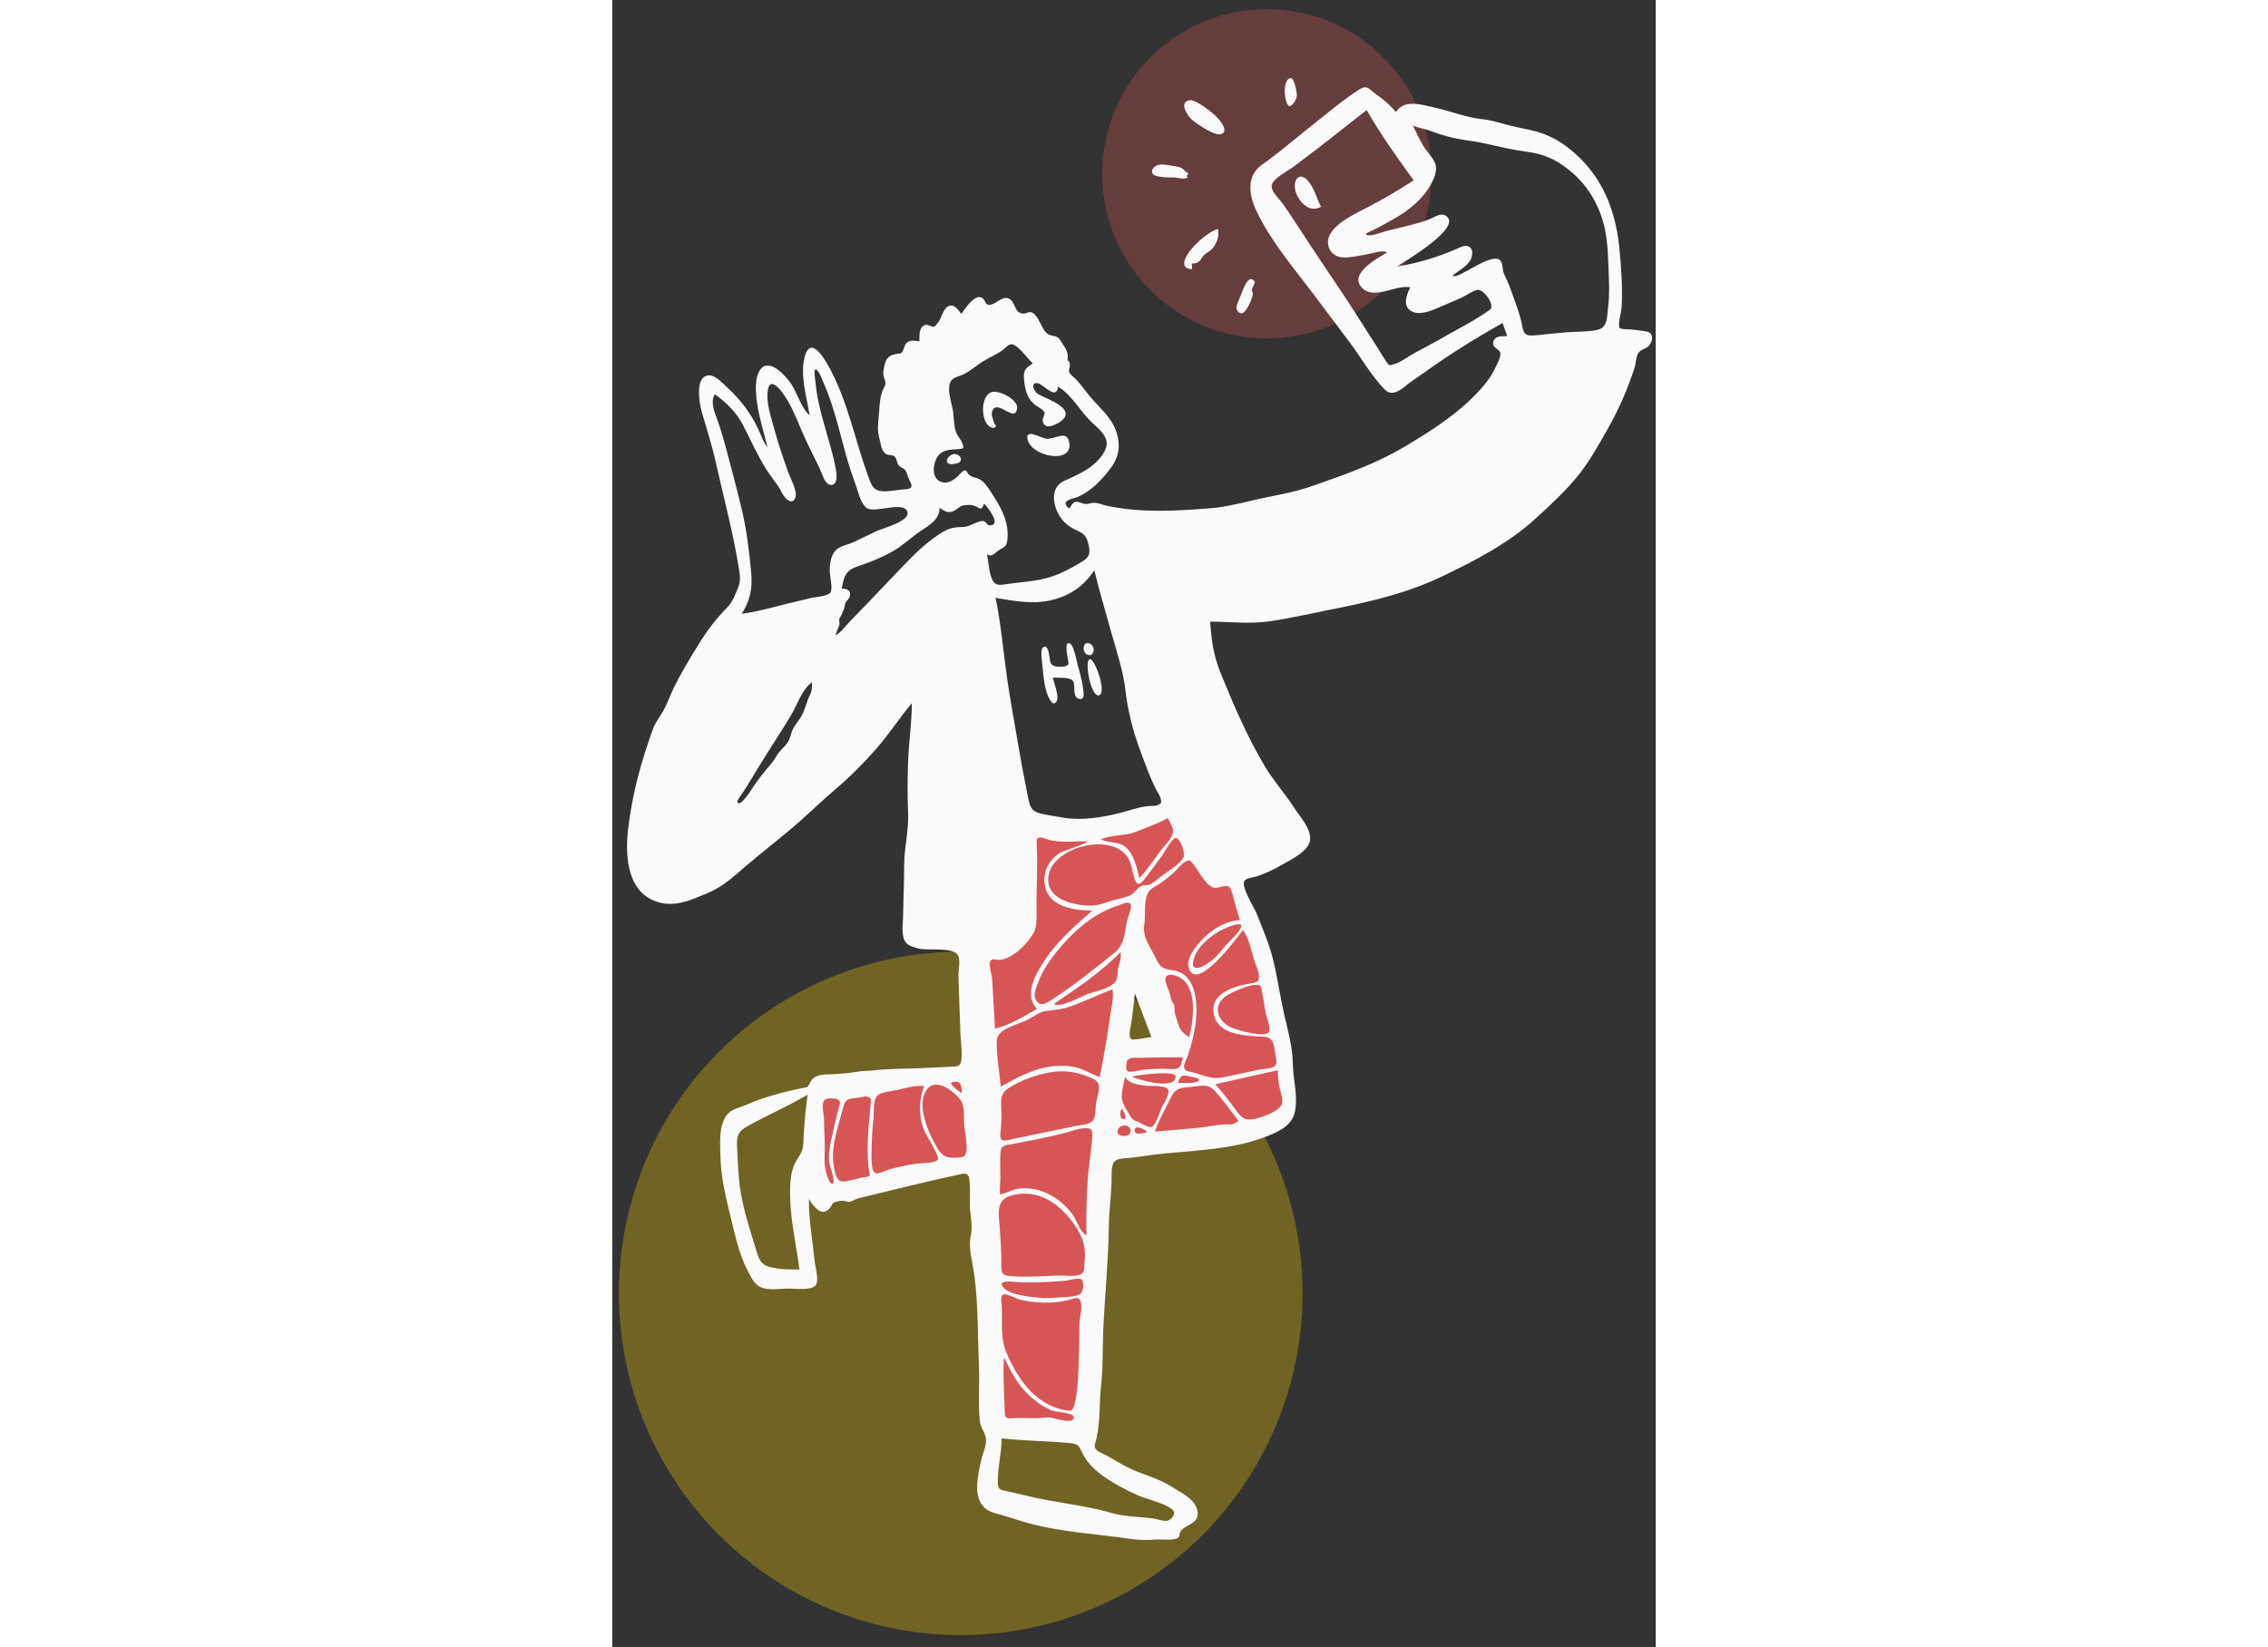 <?xml version="1.0" encoding="utf-8"?>
<svg viewBox="1464.403 141.313 1343.052 2120.436" xmlns="http://www.w3.org/2000/svg" overflow="visible" width="3338.737px" height="2425.205px">
  <rect x="1464.403" y="141.313" width="1343.052" height="2120.436" fill="#333333" stroke="none"/>
  <g id="Master/Compositions/Solo" stroke="none" stroke-width="1" fill="none" fill-rule="evenodd">
    <ellipse style="fill: rgba(255, 215, 0, 0.3);" cx="1912.94" cy="1806.5" rx="440" ry="440"/>
    <ellipse style="fill: rgba(216, 85, 85, 0.3);" cx="2306.95" cy="365.035" rx="212" ry="212"/>
    <g transform="translate(818, 190) scale(2.589 2.589)" id="Master/Doodles/Selfie">
      <g id="Master/Doodles/Selfie" stroke="none" stroke-width="1" fill="none" fill-rule="evenodd">
        <path d="M530.199,382.002 L530.353,382.02 C532.588,382.453 536.292,388.846 537.809,390.663 C542.7,396.524 547.591,402.384 552.482,408.244 C554.439,410.59 557.262,413.053 558.656,415.767 C559.729,417.855 560.097,420.735 560.737,422.973 C568.691,450.776 576.469,478.758 582.262,507.103 C583.509,513.204 584.692,519.347 585.386,525.54 C585.727,528.601 586.626,533.099 585.293,536.058 C583.79,539.392 578.954,540.778 575.812,541.811 C569.7,543.823 563.3,545.021 556.968,546.096 C541.711,548.686 526.263,550.19 510.844,551.406 C506.133,551.778 501.284,551.772 496.603,552.405 C494.368,552.707 495.038,552.107 494.333,553.608 C493.352,555.697 494.003,560.054 493.886,562.331 C493.612,567.686 493.338,573.04 493.064,578.396 L493.064,578.396 L490.82,622.215 C490.061,637.024 489.303,651.833 488.544,666.642 C488.257,672.253 487.97,677.864 487.683,683.476 C487.529,686.475 487.986,690.347 487.182,693.251 C486.574,695.447 487.574,694.8 484.881,694.93 C478.645,695.231 472.184,694.476 465.946,694.253 C458.872,694 451.796,693.747 444.72,693.494 C442.699,693.421 440.441,693.995 439.627,692.546 C438.635,690.782 439.39,685.931 439.32,683.961 C439.124,678.472 438.928,672.981 438.731,667.492 C438.192,652.422 437.653,637.352 437.114,622.283 C436.379,601.731 435.643,581.178 434.908,560.624 C427.04,562.208 419.172,563.792 411.303,565.375 C399.677,567.715 388.05,570.055 376.423,572.393 C371.091,573.467 364.758,575.916 359.252,575.126 C353.783,574.341 351.522,572.005 351.215,566.814 C350.885,561.249 351.014,555.64 351.088,550.07 C351.211,540.96 351.473,531.851 351.817,522.746 C367.351,521.347 382.886,519.947 398.42,518.548 C406.692,517.802 414.965,517.058 423.235,516.312 C425.112,516.144 429.74,516.506 430.578,515.091 C431.881,512.891 430.431,505.658 430.392,503.17 L430.392,503.17 L430.021,479.648 L430.021,479.648 L428.663,393.102 C432.383,393.224 436.102,393.335 439.821,393.439 C456.002,393.896 472.263,394.558 488.449,394.06 C496.566,393.811 504.257,391.621 511.92,389.037 C515.994,387.664 520.027,386.168 524.029,384.595 C525.288,384.1 528.994,381.758 530.353,382.02 Z M508.414,462.536 L500.148,502.967 L528.435,501.093 L508.414,462.536 Z" id="Accent" style="fill: rgb(216, 85, 85);"/>
        <path d="M620.672,25.933 C625.072,23.055 625.729,25.447 629.215,27.937 L629.411,28.076 C633.232,30.726 636.279,33.393 639.308,36.946 C643.156,30.244 652.703,33.397 658.639,34.727 C666.37,36.458 673.634,39.399 681.502,40.39 L682.531,40.508 C686.676,40.934 690.4,42.165 694.39,43.241 C699.336,44.572 704.422,45.305 709.358,46.678 C717.829,49.035 724.803,53.919 731.006,60.075 C743.468,72.443 748.87,88.354 750.45,105.53 C751.324,115.017 752.029,124.835 751.422,134.358 C751.323,135.942 749.382,143.322 750.503,144.298 C751.445,145.118 755.365,144.908 756.624,145.059 C759.035,145.347 761.447,145.621 763.837,146.059 C768.343,146.887 766.614,152.358 764.019,153.993 C762.173,155.155 760.406,155.213 759.434,157.419 C758.573,159.373 758.57,162.007 757.897,164.076 C754.552,174.365 750.321,184.251 745.006,193.657 L742.697,197.751 C738.649,204.913 734.497,212.019 729.254,218.396 C723.179,225.786 716.001,232.372 708.966,238.834 C695.359,251.332 678.683,259.949 662.249,267.822 C645.462,275.865 628.09,280.072 610.032,283.69 L607.565,284.18 C597.162,286.23 586.653,288.717 576.158,290.195 C566.515,291.552 556.637,290.358 546.932,290.335 C547.482,299.214 548.574,307.046 551.916,315.365 L553.201,318.548 C559.242,333.413 565.857,348.408 574.036,362.179 C578.117,369.05 583.444,374.998 587.852,381.643 L588.667,382.897 C591.493,387.34 597.051,393.057 596.619,398.714 C596.179,404.436 586.941,408.744 582.255,411.432 L581.787,411.704 C578.41,413.699 574.743,415.292 571.081,416.692 C569.383,417.343 565.196,417.703 564.034,419.125 C561.91,421.722 568.61,432.124 569.99,435.417 L570.054,435.573 C573.065,443.231 576.249,450.375 578.213,458.441 C580.353,467.231 581.6,476.207 583.58,485.031 L583.983,486.788 C585.689,494.115 587.716,501.495 587.955,509.035 L587.975,509.941 C588.072,517.864 590.996,527.388 588.756,535.138 C586.842,541.761 579.268,544.73 573.436,546.884 L573.125,546.999 C558.89,552.246 542.137,553.227 527.083,554.559 C520.756,555.119 514.666,555.933 508.267,556.862 C505.893,557.206 500.803,556.96 499.265,558.921 C497.513,561.157 497.987,565.946 497.902,568.585 C497.653,576.364 496.599,583.945 496.516,591.673 C496.428,600.007 495.896,608.466 495.37,616.791 C494.797,625.805 494.052,634.809 493.721,643.836 C493.418,652.086 493.636,660.344 492.85,668.557 L492.69,670.097 C491.716,678.803 492.353,687.613 490.469,696.229 C490.013,698.314 488.934,700.397 490.036,701.856 C491.116,703.286 494.257,704.314 495.806,705.222 C499.379,707.317 502.956,709.409 506.665,711.255 C513.386,714.601 521.036,716.184 527.369,720.283 L527.818,720.568 C532.862,723.724 541.565,727.638 540.636,734.836 C540.256,737.772 537.721,738.667 535.451,740.056 L534.732,740.508 C533.591,741.231 532.737,741.83 532.017,743.076 C531.437,744.078 532.015,745.104 530.875,745.924 C528.747,747.456 522.443,746.614 519.883,746.791 C515.731,747.079 511.904,747.136 507.778,746.529 C490.929,744.049 473.163,743.169 456.723,738.669 C452.224,737.438 447.809,735.923 443.331,734.623 L442.612,734.42 C439.165,733.466 436.112,732.865 433.747,729.86 C429.066,723.914 431.625,714.133 433.082,707.299 C433.807,703.894 436.19,699.42 435.316,695.905 C434.555,692.845 432.677,690.986 432.359,687.621 C431.516,678.713 432.358,669.569 431.966,660.613 C431.213,643.417 431.81,625.067 428.47,608.148 L428.261,607.064 C427.554,603.317 427.154,600.008 427.812,596.183 L427.914,595.633 C428.652,591.877 428.244,588.238 427.72,584.504 C427.158,580.498 427.671,576.413 427.473,572.357 L427.378,570.873 C427.173,567.21 427.525,564.13 423.225,565.037 C406.058,568.657 389.064,573.036 371.97,577.099 C370.591,577.426 369.239,578.503 368.036,578.761 C366.678,579.052 366.13,578.457 364.652,578.358 C363.565,578.284 361.46,578.545 360.462,578.97 C358.657,579.738 359.054,580.354 358.037,581.68 C353.908,587.068 349.781,580.998 347.402,577.482 C347.378,587.403 349.098,597.348 350.162,607.21 L350.303,608.554 C350.6,611.494 352.725,618.175 350.613,620.544 C348.481,622.936 340.963,622.031 337.902,621.985 L337.701,621.983 C333.354,621.976 327.228,623.15 323.245,621.213 C320.16,619.712 318.529,616.038 317.019,613.158 C312.57,604.678 310.692,595.231 308.433,585.986 L307.686,582.948 C305.707,574.853 303.955,566.835 303.55,558.478 L303.348,553.423 C303.154,548.068 303.162,541.994 305.42,537.512 C307.009,534.355 309.367,533.063 312.583,532.013 C316.253,530.815 319.642,529.106 323.295,527.833 C330.163,525.44 336.845,523.788 343.828,522.342 L345.141,522.073 C347.052,521.686 346.404,522.139 347.568,520.418 C348.19,519.5 348.386,518.516 349.263,517.691 C351.791,515.312 355.927,515.546 359.144,515.387 L360.963,515.294 C364.26,515.117 367.374,514.884 370.704,514.251 C373.841,513.654 377.091,513.81 380.065,513.444 C387.146,512.572 394.855,512.72 402.242,512.396 C406.019,512.231 409.795,512.065 413.57,511.874 L417.783,511.654 C420.864,511.524 422.804,511.801 423.222,508.353 C423.735,504.143 422.908,499.405 422.751,495.152 L422.496,487.912 L422.496,487.912 L421.927,471.323 C421.875,469.765 421.825,468.206 421.778,466.648 C421.694,463.811 422.776,459.137 421.702,456.57 C419.735,451.865 406.485,454.066 402.082,452.923 L401.294,452.717 C398.643,452.012 395.795,451.076 394.829,448.581 C393.461,445.048 394.098,440.962 394.224,437.266 L394.236,436.825 C394.422,428.334 394.759,419.883 394.779,411.383 C394.797,402.669 397.104,394.356 396.752,385.624 C396.399,376.886 396.407,368.153 396.771,359.41 C397.169,349.876 398.586,340.415 398.609,330.867 C392.442,338.242 387.267,346.299 380.897,353.572 C374.476,360.903 367.758,367.608 360.332,373.922 C352.814,380.312 345.833,387.324 338.274,393.646 C330.719,399.965 322.957,405.995 315.481,412.421 L312.612,414.893 C307.691,419.114 302.941,422.942 296.755,425.453 L292.655,427.144 C286.874,429.506 281.008,431.561 274.613,430.322 C257.397,426.985 255.861,408.018 257.51,393.759 C259.518,376.391 263.904,360.276 269.828,343.874 C271.067,340.441 273.164,337.991 274.908,334.891 C276.84,331.455 278.215,327.593 279.896,324.022 C283.551,316.259 288.161,308.863 292.639,301.551 C296.82,294.724 301.464,288.674 307.057,283.008 C309.528,280.506 310.917,276.614 312.256,273.36 C313.462,270.431 313.243,267.896 312.794,265.055 L312.416,262.757 C309.628,245.428 305.045,228.711 301.261,211.599 C299.454,203.424 296.978,195.607 294.629,187.62 L294.128,185.906 C292.925,181.764 290.441,167.275 298.339,167.881 C301.321,168.11 305.059,172.237 307.251,174.301 L307.44,174.478 C310.268,177.086 312.875,179.93 315.208,182.989 C317.877,186.49 320.219,190.27 322.096,194.254 C323.593,197.431 324.657,200.876 326.814,203.698 C325.1,196.336 322.702,189.103 321.661,181.597 L321.538,180.686 C320.909,175.839 320.328,168.195 323.68,164.469 C328.211,159.434 335.94,168.221 338.408,171.799 C341.75,176.642 343.378,183.787 347.779,187.753 C346.376,178.559 342.718,167.286 345.506,158.049 C348.813,147.097 356.636,162.128 358.542,165.807 C367.015,182.166 370.592,200.757 376.889,218.026 L377.355,219.287 C378.663,222.784 379.684,225.08 383.793,225.459 C387.057,225.761 390.539,224.858 393.842,224.63 L395.017,224.567 C400.062,224.246 398.476,222.339 396.793,218.526 C396.205,217.196 396.144,215.868 395.113,214.779 C394.164,213.778 392.799,213.659 391.952,212.424 C390.823,210.774 391.339,209.054 389.642,207.925 C388.754,207.333 386.98,207.66 385.936,207.063 C383.385,205.605 383.249,202.126 382.533,199.466 L382.461,199.212 C381.246,195.035 381.919,191.131 382.26,186.883 L382.3,186.372 C382.605,182.204 382.719,178.031 384.628,174.244 L384.862,173.78 C385.648,172.207 385.673,171.961 385.194,170.314 L384.792,168.954 C384.426,167.701 384.257,166.865 384.545,165.234 L384.765,164.011 C385.282,161.25 386.03,158.651 389.019,157.68 C392.837,156.44 393.422,158.008 394.556,154.616 L394.701,154.165 C395.963,150.1 398.594,150.381 402.366,150.932 L402.355,149.087 C402.363,146.555 402.637,143.678 405.18,142.807 C406.765,142.265 408.398,144.044 409.624,143.634 C410.505,143.338 410.428,142.877 411.03,142.259 L411.182,142.113 C413.396,140.124 413.934,134.548 416.964,133.35 C419.85,132.209 421.604,135.394 423.208,137.263 L424.022,136.095 C425.983,133.329 429.596,128.637 432.311,128.95 C435.807,129.353 434.3,133.778 438.222,132.638 C441.203,131.772 444.03,127.882 447.387,129.996 C449.77,131.497 449.736,135.935 452.685,136.914 C456.134,138.057 456.828,134.432 460.084,138.02 C462.397,140.569 463.316,144.995 465.93,147.095 C467.582,148.423 469.798,147.889 471.423,149.199 C472.35,149.946 473.335,151.943 474.009,152.94 L474.4,153.524 C475.274,154.854 475.886,156.004 476.108,157.709 C476.218,158.559 475.892,159.307 476.102,160.179 C476.235,160.726 476.861,161.009 477.007,161.507 C477.571,163.421 476.628,164.203 476.721,165.778 C476.801,167.133 478.862,168.418 480.14,169.762 C482.536,172.277 484.543,175.127 486.725,177.821 C491.235,183.385 497.242,188.029 499.883,194.88 C502.526,201.734 501.902,207.986 497.562,213.84 C493.22,219.698 487.726,225.494 480.891,228.373 C478.862,229.228 473.384,229.808 475.527,232.809 C477.212,235.168 477.233,233.046 478.442,231.782 C480.858,229.255 482.601,231.975 485.642,231.801 C487.059,231.72 488.17,231.091 489.67,231.224 C491.542,231.389 493.489,232.259 495.329,232.66 C512.136,236.329 530.188,235.306 547.201,233.941 C555.516,233.273 563.646,230.948 571.784,229.178 C580.229,227.342 588.723,226.009 596.907,223.141 L603.241,220.921 C617.129,216.034 630.691,211.003 643.458,203.401 L646.085,201.828 C658.912,194.109 671.418,185.869 681.434,174.634 C683.98,171.78 686.304,168.799 688.034,165.387 L688.607,164.222 C689.587,162.26 691.718,158.15 691.132,156.501 C690.41,154.469 686.294,154.004 687.972,150.461 C689.146,147.98 692.263,148.495 694.57,148.322 L692.278,141.824 L692.278,141.824 C681.772,147.764 671.123,154.156 661.172,160.98 C657.349,163.601 653.583,166.306 649.785,168.965 L646.93,170.949 C643.085,173.595 637.998,179.32 633.737,174.942 C626.979,167.997 621.976,159.05 616.192,151.32 C610.142,143.232 604.048,135.149 597.974,127.077 C588.276,114.192 577.198,101.34 570.015,86.308 L569.743,85.728 C566.129,77.86 564.854,68.551 572.776,63.011 C580.205,57.817 587.102,51.95 594.164,46.27 L595.68,45.056 C603.812,38.576 611.966,31.628 620.672,25.933 Z M443.256,696.476 C443.239,703.932 441.126,711.477 441.371,718.842 C441.479,722.116 442.821,722.082 445.802,722.726 L446.029,722.775 C449.335,723.508 452.631,724.268 455.92,725.077 C469.743,728.481 483.927,729.581 497.608,733.485 C504.46,735.44 511.469,735.446 518.492,736.298 C520.423,736.533 523.547,737.771 525.443,737.49 C526.938,737.269 529.22,735.171 528.985,733.3 C528.546,729.792 514.776,726.512 511.297,724.954 C505.115,722.183 499.008,718.993 493.493,715.044 C489.575,712.239 485.857,708.7 483.671,704.345 L483.099,703.181 C481.539,699.969 481.197,699.19 476.873,698.786 C465.659,697.735 454.438,697.752 443.256,696.476 Z M444.681,656.543 C443.528,656.615 444.717,680.422 444.779,682.778 L444.802,683.411 C444.946,686.399 445.572,686.744 448.942,686.453 C452.875,686.113 456.735,686.525 460.666,686.445 C463.254,686.393 465.688,685.765 468.264,686.232 C469.617,686.477 470.857,687.064 472.235,687.278 L473.67,687.517 C476.009,687.884 479.6,688.204 479.018,685.603 C478.602,683.745 470.118,683.32 468.621,682.76 C464.636,681.268 461.053,678.764 457.866,675.985 C451.628,670.547 448.108,663.935 444.681,656.543 Z M452.313,627.486 C450.806,627.117 445.234,624.023 443.857,625.024 C442.391,626.089 443.286,629.627 443.343,631.053 C443.655,638.859 442.515,646.604 445.676,653.986 L446.038,654.819 C451.95,668.274 461.311,681.216 477.225,682.763 C482.413,683.266 481.653,644.035 481.918,639.183 C482.072,636.377 483.48,631.445 482.622,628.768 C481.556,625.444 479.678,626.925 476.324,627.722 C468.582,629.561 460.038,629.38 452.313,627.486 Z M482.534,617.241 C480.899,616.544 476.342,618.033 474.646,618.156 C466.351,618.756 457.95,619.249 449.638,618.661 L447.968,618.533 C444.994,618.335 441.053,618.643 444.79,622.066 C447.459,624.511 452.574,625.314 456.162,625.869 L456.516,625.924 C461.014,626.623 465.568,626.933 470.1,626.524 L470.949,626.438 C473.929,626.108 479.574,626.385 482.167,624.759 C483.984,623.62 484.624,618.132 482.534,617.241 Z M480.039,591.152 C472.701,580.012 461.081,571.501 447.177,575.995 C439.877,578.354 442.03,586.306 442.385,592.578 C442.685,597.891 443.114,603.176 443.105,608.478 L443.085,610.424 C443.061,614.791 443.882,615.582 448.658,615.864 C456.283,616.316 463.879,615.843 471.504,615.486 C474.155,615.363 479.723,616.169 482.173,615.082 C484.574,614.018 484.191,612.272 484.405,609.711 L484.427,609.469 C485.159,601.947 484.223,597.505 480.039,591.152 Z M346.806,525.592 C337.092,531.231 326.918,535.714 317.103,541.098 C312.588,543.574 311.464,545.756 311.689,550.758 L311.859,554.563 C312.061,559.004 312.291,563.453 312.709,567.874 C313.619,577.492 316.252,586.729 319.07,595.918 L321.278,603.078 C322.427,606.874 323.259,609.862 327.462,611.102 C332.391,612.556 337.648,612.499 342.735,612.511 C341.206,600.457 338.318,588.608 338.118,576.408 L338.096,574.761 C338.053,569.951 338.239,564.738 340.158,560.351 C341.215,557.936 343.049,555.927 343.954,553.442 C344.852,550.979 344.697,548.36 344.842,545.778 C345.219,539.026 345.813,532.283 346.806,525.592 Z M485.004,542.224 C481.506,542.237 477.711,543.838 474.354,544.672 C466.636,546.589 458.831,548.202 451.01,549.649 L448.664,550.078 C444.69,550.796 442.898,550.588 442.64,554.797 C442.406,558.619 442.589,562.535 442.622,566.38 L442.627,567.659 C442.626,567.831 442.034,574.617 442.53,574.985 C443.263,575.528 449.024,572.778 450.174,572.547 C453.965,571.783 457.875,571.966 461.593,573.021 C468.318,574.93 474.378,579.462 478.455,585.096 C480.446,587.848 481.536,591.749 483.766,594.198 L484.015,594.465 C485.944,596.489 485.357,594.605 485.346,592.096 C485.311,584.358 485.538,576.53 485.971,568.801 C486.339,562.237 487.477,555.73 488.084,549.145 L488.235,547.348 C488.48,544.097 488.675,542.21 485.004,542.224 Z M361.743,527.944 C360.881,527.382 357.084,527.204 356.129,527.631 C352.938,529.058 354.852,534.487 354.935,537.296 L354.938,537.468 C354.946,542.557 355.337,547.646 355.321,552.759 C355.311,556.033 354.95,559.302 355.599,562.525 L355.708,563.012 C356.16,564.932 357.816,571.12 359.473,569.613 C360.656,568.537 357.676,560.705 357.517,559.164 C357.055,554.708 357.95,550.542 358.917,546.241 L359.049,545.653 C360.083,541.052 361.109,536.466 362.297,531.903 L362.401,531.525 C362.908,529.771 363.417,529.037 361.743,527.944 Z M378.226,529.368 C378.695,524.784 373.83,526.957 370.744,527.216 L369.997,527.285 C366.285,527.657 365.411,528.345 364.344,532.359 L363.987,533.715 C361.577,542.7 358.001,552.714 359.962,561.979 L360.213,563.148 C361.062,566.995 361.982,569.457 366.405,568.532 C368.9,568.01 371.376,567.387 373.855,566.799 C374.479,566.652 377.228,566.403 377.576,565.923 C377.912,565.46 377.139,562.498 377.075,561.851 C376.012,551.01 377.122,540.155 378.226,529.368 Z M404.692,521.304 C400.164,520.836 395.612,522.208 391.255,523.253 C388.602,523.89 383.633,524.075 381.589,525.996 C379.218,528.226 379.854,533.57 379.6,536.475 L379.216,540.762 C378.965,543.616 378.748,546.468 378.696,549.345 C378.624,553.344 378.252,558.097 379,562.059 C379.892,566.772 383.234,564.003 386.615,562.974 C391.157,561.591 395.812,560.68 400.493,559.922 C403.116,559.497 409.54,559.916 411.519,557.937 C412.742,556.714 405.466,545.181 404.659,543.142 C401.826,535.996 402.05,528.475 404.692,521.304 Z M422.537,527.835 C419.511,523.875 410.874,517.268 406.439,522.512 C400.821,529.155 405.939,542.305 409.364,548.636 L410.539,550.836 C412.237,553.959 414.082,556.679 417.919,556.861 L419.647,556.9 C421.578,556.926 424.273,556.828 425.046,555.644 C427.017,552.626 424.82,543.954 424.616,540.494 C424.373,536.388 425.149,531.257 422.537,527.835 Z M486.1,516.542 C479.796,514 473.486,513.337 466.863,514.549 C460.321,515.747 454.318,517.959 448.506,521.19 C443.036,524.231 442.708,526.482 443.077,532.36 C443.27,535.424 443.097,538.497 442.966,541.56 C442.901,543.093 442,546.748 443.21,547.893 C444.485,549.098 448.283,547.645 449.797,547.36 C452.972,546.76 456.134,546.118 459.296,545.446 C466.362,543.944 473.432,542.474 480.509,541.017 C482.832,540.54 486.595,540.482 488.356,538.72 C490.227,536.849 489.782,532.468 490.135,530.013 C490.509,527.405 492.413,522.587 491.303,520.013 C490.486,518.122 487.855,517.25 486.1,516.542 Z M507.345,544.11 C507.811,539.617 500.624,540.033 500.86,544.216 C500.998,546.691 507.053,546.924 507.345,544.11 Z M515.468,544.285 C515.795,543.476 509.452,539.871 509.349,543.213 C509.257,546.138 513.867,544.545 515.468,544.285 Z M549.587,524.04 C545.774,519.658 542.128,521.322 537.017,521.743 L536.122,521.811 C531.017,522.214 529.287,522.913 526.977,527.761 L526.843,528.045 C524.381,533.325 521.235,538.31 519.483,543.899 C526.321,543.441 533.133,542.664 539.965,542.131 C545.435,541.704 551.239,540.08 556.633,540.36 C558.223,540.442 559.724,539.495 560.979,538.655 L558.211,534.948 C555.435,531.233 552.618,527.524 549.587,524.04 Z M504.614,516.547 C504.067,519.92 502.565,524.39 503.063,527.785 C503.421,530.225 505.163,532.655 506.37,534.823 L506.566,535.181 C507.971,537.805 508.567,538.14 511.258,539.18 C512.641,539.714 516.745,542.47 518.076,541.5 C520.313,539.871 521.752,534.235 522.917,531.825 L523.056,531.55 C524.202,529.356 527.554,524.363 525.605,522.523 C523.763,520.783 516.524,521.476 514.082,521.041 L513.367,520.919 C510.185,520.392 505.966,519.808 504.614,516.547 Z M580.517,513.426 L549.487,520.372 L549.487,520.372 C552.781,524.185 555.955,528.108 558.937,532.168 L560.157,533.839 C562.313,536.75 564.201,538.695 568.635,537.676 C572.478,536.792 577.59,535.098 580.709,532.615 C584.466,529.624 582.193,525.957 581.416,522.002 C580.861,519.178 580.511,516.308 580.517,513.426 Z M503.285,532.73 C501.625,533 501.899,538.548 504.181,537.702 C505.846,537.084 503.737,533.734 503.285,532.73 Z M423.416,524.859 L423.414,524.326 C423.385,521.184 422.939,518.144 418.658,519.351 C416.297,520.016 422.726,524.331 423.416,524.859 Z M498.363,473.171 C490.586,476.065 483.116,479.948 475.178,482.397 C471.82,483.432 468.541,483.416 465.142,483.97 C461.839,484.508 459.217,486.678 456.318,488.221 C451.526,490.771 440.962,492.599 440.817,498.773 C440.643,506.205 442.116,514.131 442.827,521.536 L444.81,520.443 C451.879,516.558 459.145,512.808 467.212,511.608 C471.351,510.992 475.593,511.013 479.699,511.856 C484.199,512.78 487.731,515.432 492.014,516.741 C494.261,506.049 495.891,495.107 497.552,484.308 L497.72,483.261 C498.27,479.936 498.938,476.525 498.363,473.171 Z M529.728,516.521 C529.623,513.302 510.51,515.768 507.951,516.626 L508.118,516.708 C511.165,518.131 529.956,523.537 529.728,516.521 Z M537.076,516.586 L536.534,516.446 C532.961,515.543 532.073,515.986 530.919,519.778 C532.709,519.61 539.461,520.157 540.951,518.793 C542.581,517.302 538.349,516.893 537.076,516.586 L537.076,516.586 Z M538.982,411.508 L538.852,411.348 C537.102,409.258 537.028,408.347 534.591,409.685 C532.597,410.779 530.453,413.741 528.694,415.255 C526.603,417.058 524.442,418.781 522.198,420.391 C520.437,421.653 517.857,422.679 516.534,424.399 C513.736,428.034 514.829,436.223 514.21,440.779 L514.164,441.091 C513.172,447.281 517.276,452.257 519.862,457.63 L520.127,458.172 C522.335,462.62 523.47,462.904 528.564,463.711 C539.693,465.475 540.696,479.026 539.893,488.064 C539.341,494.284 537.706,500.382 535.785,506.305 C535.3,507.802 533.819,510.143 533.918,511.656 C534.08,514.123 536.293,513.851 538.497,514.496 C544.448,516.24 547.814,518.153 554.18,516.787 L571,513.153 L571,513.153 C572.923,512.74 577.45,512.705 578.928,511.431 C580.537,510.043 579.682,507.522 579.342,505.584 L579.308,505.386 C578.612,501.002 578.59,497.085 573.701,496.778 L569.413,496.53 C560.719,495.977 549.422,494.478 548.557,484.151 C547.695,473.858 561.33,471.152 568.598,469.94 C573.775,469.078 569.859,462.276 568.803,458.728 C567.321,453.742 566.223,448.034 563.241,443.675 L562.744,444.315 C558.795,449.471 540.096,474.601 536.24,462.526 C534.568,457.296 541.309,449.84 544.698,446.717 C549.458,442.333 555.215,439.217 561.741,438.653 C560.223,434.193 559.055,429.816 557.875,425.271 C556.559,420.198 554.414,421.926 550.236,422.688 C545.619,423.531 541.571,414.735 538.982,411.508 Z M533.369,506.976 C527.174,506.961 521.011,506.975 514.826,507.148 L512.174,507.233 C510.24,507.302 507.154,506.704 505.814,508.43 C505.161,509.27 504.827,513.006 505.723,513.802 C506.943,514.886 512.216,513.297 513.518,513.168 C516.921,512.828 520.336,512.653 523.756,512.635 C525.769,512.624 529.548,513.45 531.327,512.09 C532.754,510.999 532.932,508.569 533.369,506.976 Z M509.504,475.278 C509.115,478.866 508.681,482.449 508.239,486.03 L507.795,489.612 C507.58,491.349 505.362,498.34 508.677,498.156 C511.716,497.987 514.701,497.343 517.706,496.914 L509.504,475.278 L509.504,475.278 Z M531.73,467.253 L531.402,467.084 C527.929,465.359 523.475,465.085 524.927,470.031 C525.609,472.35 526.767,474.403 527.222,476.803 L527.324,477.318 C527.684,479.053 527.911,479.153 528.826,480.513 C529.323,481.253 529.095,484.146 529.422,485.227 C529.868,486.696 530.348,488.146 530.777,489.623 C531.904,493.509 533.113,494.601 536.388,497.009 L536.604,496.222 C538.77,487.998 540.55,471.952 531.73,467.253 Z M572.273,472.239 C571.346,468.097 556.547,474.984 554.141,476.958 C547.867,482.106 550.881,489.311 557.597,492.229 L557.835,492.33 C560.727,493.527 574.675,497.644 576.224,494.166 C577.139,492.114 574.895,486.96 574.49,484.826 C573.698,480.653 573.2,476.382 572.273,472.239 Z M468.146,399.187 L467.821,399.119 C464.388,398.346 460.33,395.575 460.628,400.491 C461.299,411.533 460.498,422.257 460.572,433.25 C460.601,437.502 461.039,442.353 458.688,445.903 C456.016,449.938 452.955,453.395 448.838,456.021 C446.664,457.408 444.456,458.468 441.82,458.53 C439.82,458.578 438.694,457.547 437.576,459.236 C436.635,460.658 438.304,465.764 438.469,467.591 C438.716,470.31 438.827,473.043 438.968,475.77 C439.262,481.423 439.626,487.073 439.966,492.723 C447.552,490.889 454.199,486.652 460.907,482.843 C453.319,475.716 461.494,463.015 466.135,456.574 C472.43,447.837 480.296,441.085 488.305,434.003 L487.427,433.996 C477.87,433.851 465.413,431.615 464.538,419.979 C464.089,414.016 466.956,408.786 471.872,405.517 C473.792,404.239 485.677,400.883 485.893,399.531 C480.081,399.517 473.865,400.26 468.146,399.187 Z M502.378,454.626 C492.599,464.754 480.771,472.528 469.229,480.46 C472.639,482.536 482.518,476.814 485.825,475.574 C489.446,474.217 498.875,472.64 500.422,468.231 C501.108,466.278 500.766,463.723 501.431,461.586 L501.671,460.806 C502.292,458.748 502.734,456.85 502.378,454.626 Z M507.471,431.452 C506.755,428.748 503.6,430.706 501.557,431.355 C489.065,435.321 479.276,443.912 471.051,453.971 C467.08,458.828 463.482,464.004 461.318,469.917 L460.819,471.315 C459.998,473.56 459,476.046 460.173,478.277 C461.833,481.431 464.354,480.766 466.857,479.175 C478.283,471.917 488.769,463.464 499.33,455.033 C504.58,450.843 504.255,444.67 505.747,438.506 C506.109,437.013 507.893,433.042 507.471,431.452 Z M562.046,442.768 C564.496,437.823 552.534,443.627 551.513,444.227 C546.234,447.316 540.237,452.329 538.634,458.52 C536.575,466.479 545.923,460.566 548.555,458.118 C550.947,455.894 552.976,453.301 555.12,450.847 C557.251,448.407 560.598,445.69 562.046,442.768 Z M529.754,397.952 L529.615,397.961 C527.779,398.185 524.135,405.127 523.215,406.369 C520.37,410.212 517.619,414.167 514.658,417.92 L514.06,418.667 C512.129,421.023 510.798,421.966 509.43,418.425 C508.041,414.826 508.074,410.92 505.934,407.57 C497.711,394.697 467.561,402.476 466.436,417.658 C465.797,426.262 474.098,429.776 481.179,431.005 C486.103,431.86 490.407,431.811 495.104,430.007 C498.974,428.52 503.466,428.059 507.171,426.412 C509.805,425.242 510.429,422.519 513.002,421.686 C514.78,421.109 515.88,421.783 517.793,420.582 C519.853,419.287 521.767,417.585 523.694,416.1 C526.589,413.87 532.272,410.749 533.759,407.255 C534.473,405.578 532.242,397.939 529.754,397.952 L529.754,397.952 Z M525.904,387.987 C520.854,390.87 515.374,392.612 509.947,394.831 C504.445,397.081 497.822,396.118 492.635,398.641 C497.581,400.993 502.293,398.961 506.33,403.933 C509.491,407.826 510.53,413.16 511.715,417.9 C515.664,413.729 518.834,408.91 522.229,404.299 C524.804,400.8 530.116,396.716 527.912,392.173 L525.904,387.987 L525.904,387.987 Z M489.32,264.807 C484.338,272.245 478.017,276.921 469.261,279.313 C459.374,282.014 450.09,280.152 440.231,278.503 C442.675,290.266 443.796,302.17 445.355,314.062 C446.771,324.837 448.708,335.541 450.563,346.248 L451.066,349.168 C452.561,357.899 454.114,366.557 455.873,375.226 L456.542,378.477 C457.473,382.94 458.407,384.819 462.947,385.835 C466.638,386.66 470.514,387.209 474.246,387.843 C483.118,389.348 493.438,387.631 502.096,385.467 C506.585,384.345 511.075,382.613 515.68,382.08 C517.446,381.877 520.072,382.296 521.588,381.141 L522.281,380.623 C522.852,380.185 522.523,380.302 522.471,379.136 C522.389,377.284 520.257,374.453 519.45,372.705 C518.411,370.455 517.387,368.203 516.471,365.899 C514.805,361.705 513.225,357.446 511.69,353.203 C508.368,344.033 505.898,334.258 504.823,324.597 C503.777,315.192 500.5,305.443 497.92,296.276 L497.637,295.26 C494.816,285.064 491.823,275.095 489.32,264.807 Z M348.974,320.455 C343.836,324.161 341.649,331.714 338.488,336.975 C334.612,343.428 330.49,349.736 326.462,356.093 C322.72,362.002 319.246,368.107 315.449,373.981 L314.17,375.931 C313.575,376.825 310.036,381.147 313.076,380.55 C314.413,380.286 317.607,375.79 318.697,374.121 L318.934,373.75 C321.86,369.008 325.472,364.832 329.11,360.405 C330.137,359.156 330.888,357.816 331.615,356.642 C333.09,354.264 335.545,352.542 337.031,350.149 C338.329,348.055 338.477,345.643 339.588,343.551 C340.76,341.347 342.549,339.405 343.762,337.233 C345.172,334.711 346.034,331.486 347.047,328.787 C347.545,327.462 348.652,325.618 348.846,324.226 C348.951,322.972 348.993,321.715 348.974,320.455 Z M476.336,301.031 C478.943,300.399 480.45,309.679 480.865,311.197 L481.81,314.633 C482.67,317.792 483.464,320.981 483.815,324.234 L483.935,325.354 C484.108,327.198 484.068,329.047 482.1,328.801 C478.099,328.303 480.094,322.162 478.847,320.013 C477.481,317.658 470.955,318.393 468.688,318.172 C469.169,320.488 471.917,327.391 470.703,329.656 C469.503,331.894 468.476,331.033 467.334,329.287 C464.469,324.912 463.946,316.684 463.501,311.865 L463.472,311.592 C463.259,309.812 462.356,304.309 463.813,303.153 C465.821,301.559 466.596,305.197 466.875,306.839 L466.963,307.381 C467.44,310.276 467.184,312.142 470.369,312.623 L470.656,312.663 C472.76,312.929 476.69,312.898 476.505,310.753 C476.413,309.678 474.356,301.511 476.336,301.031 Z M486.944,309.05 C489.448,307.919 495.947,326.334 491.46,326.987 C487.615,327.545 484.316,310.237 486.944,309.05 Z M484.015,303.319 C484.356,299.222 489.179,301.166 488.995,304.433 C488.755,308.668 483.691,307.216 484.015,303.319 Z M434.522,231.694 L434.353,232.105 C433.154,234.953 432.772,234.187 430.576,233.106 C428.627,232.145 427.273,232.201 425.087,232.41 C422.411,232.668 422.104,233.769 419.788,235.136 C417.045,236.755 414.797,235.387 412.399,233.76 C412.443,239.53 407.177,242.478 402.947,245.292 C398.222,248.434 394.122,252.498 389.207,255.317 C383.979,258.316 378.438,260.518 372.762,262.466 L371.759,262.807 C365.452,264.934 364.923,267.884 363.713,273.917 C366.805,273.846 368.738,275.244 367.57,278.259 C367.172,279.289 366.023,279.981 365.604,281.027 C365.196,282.041 365.255,283.048 364.853,284.019 L364.335,285.248 C364.079,285.854 363.833,286.451 363.615,287.052 C363.479,287.432 362.585,288.589 362.531,288.922 C362.37,289.948 362.807,290.857 362.557,291.928 C362.127,293.76 360.915,295.158 360.767,297.135 C363.611,295.471 365.858,292.192 368.155,289.86 C371.071,286.902 373.956,283.914 376.826,280.911 L389.488,267.644 C391.6,265.434 393.714,263.227 395.832,261.023 C401.474,255.153 407.312,249.741 414.348,245.537 C418.069,243.313 420.822,243.409 425.015,243.155 C427.607,242.997 432.556,239.408 434.606,240.489 C436.105,241.279 436.026,242.831 438.067,242.397 C439.506,242.091 439.682,241.567 439.752,240.406 C439.88,238.298 436.04,232.973 434.522,231.694 Z M354.538,171.162 L354.29,170.575 C353.497,168.635 351.808,164.248 350.519,165.049 C349.774,165.513 350.701,171.064 350.765,171.778 C352.058,186.292 358.148,199.977 360.747,214.21 L360.967,215.467 C361.337,217.683 361.666,223.143 357.789,222.234 C355.122,221.61 353.78,216.185 352.761,214.085 C349.835,208.049 346.749,202.159 344.104,195.981 L343.444,194.426 C340.813,188.198 338.267,181.885 334.224,176.41 L333.867,175.938 C331.66,173.09 327.851,169.433 326.987,175.292 C326.065,181.543 328.67,188.706 330.247,194.631 C332.196,201.96 334.701,209.091 337.228,216.236 C338.274,219.196 341.819,225.432 340.708,228.584 C339.672,231.52 337.74,230.7 335.928,228.96 C334.356,227.45 333.457,224.867 332.223,223.077 C330.148,220.069 327.884,217.234 325.945,214.127 C321.704,207.329 318.513,200.035 314.859,192.93 C311.448,186.302 306.651,181.601 300.671,177.238 C298.368,181.093 300.386,185.806 301.775,189.609 L301.871,189.873 C303.603,194.674 305.011,199.513 306.313,204.447 L308.98,214.491 C310.757,221.191 312.508,227.9 314.093,234.64 C316.504,244.893 317.743,255.26 318.717,265.734 C319.49,274.029 318.198,279.77 314.046,286.417 C321.607,285.452 328.801,283.372 336.176,281.527 C340.113,280.543 344.062,279.604 348.009,278.659 C350.015,278.178 357.036,277.679 358.144,275.852 C359.46,273.686 357.721,267.492 357.772,264.982 C357.838,261.666 358.194,257.912 360.414,255.239 C362.51,252.715 366.674,252.165 369.571,250.825 C373.398,249.052 377.15,247.113 380.975,245.342 L381.238,245.227 C384.617,243.8 397.495,240.308 396.463,235.999 C394.972,229.766 380.259,236.738 376.147,233.806 C373.249,231.739 372.121,226.378 371.01,223.242 L369.782,219.78 C368.968,217.471 368.173,215.157 367.448,212.816 C365.47,206.43 363.875,199.934 362.113,193.486 C360.04,185.904 357.781,178.339 354.538,171.162 Z M449.522,152.771 C446.852,151.337 445.285,154.407 442.856,155.926 C439.28,158.162 435.468,159.779 431.987,162.228 C428.912,164.391 425.923,166.966 422.313,168.134 L421.83,168.294 C418.465,169.445 417.179,170.648 417.118,174.758 C417.07,178.136 418.403,181.733 418.974,185.059 C419.609,188.77 419.289,193.033 420.759,196.54 C421.524,198.367 423.073,199.824 423.745,201.691 L423.881,202.08 C424.648,204.349 424.099,204.27 421.888,204.516 C418.78,204.863 415.555,204.531 412.825,206.683 C409.28,209.477 407.814,218.103 412.378,220.479 C415.513,222.112 418.439,220.605 420.831,218.625 C421.588,217.997 423.816,215.158 424.733,215.136 C426.125,215.104 425.945,216.243 426.787,217.051 C428.932,219.105 431.273,218.421 433.588,220.407 C435.987,222.466 437.721,225.541 439.422,228.225 L439.722,228.695 C443.681,234.828 446.834,241.613 446.147,249.108 C445.776,253.149 444.807,252.971 441.88,254.781 C439.802,256.065 438.654,258.545 435.923,256.791 C436.784,260.588 436.922,266.455 438.795,269.862 C440.421,272.817 443.25,272.038 446.224,271.601 L446.442,271.569 C455.154,270.348 463.651,270.121 471.842,266.537 C475.63,264.88 479.339,262.829 482.887,260.711 C486.438,258.592 487.419,256.929 486.634,252.937 L486.576,252.655 C485.798,248.971 485.058,247.058 481.644,245.454 L481.361,245.324 C477.782,243.729 474.807,241.804 472.536,238.52 C468.609,232.838 467.082,223.555 474.431,220.275 L476.55,219.328 C483.508,216.197 490.693,212.609 494.489,205.496 C497.774,199.346 492.216,195.075 488.079,191.225 C482.341,185.886 478.119,177.442 471.277,173.467 C470.644,180.349 464.41,172.799 461.651,171.909 C457.503,170.57 458.798,175.609 461.416,177.188 L461.657,177.329 C465.836,179.674 480.999,184.581 472.621,190.729 L472.268,190.979 C469.703,192.743 464.387,195.235 463.664,190.414 C463.495,189.276 464.274,188.632 464.354,187.647 C464.504,185.822 465.281,187.247 464.087,185.63 C463.063,184.242 460.599,183.278 459.279,182.074 C455.945,179.036 454.983,175.175 454.472,170.843 L454.425,170.436 C453.882,165.53 454.8,164.434 458.747,161.928 C456.049,159.407 452.694,154.475 449.522,152.771 Z M420.026,207 L420.181,207.005 C421.78,207.095 423.717,208.764 422.733,210.547 C422.139,211.623 419.938,211.881 418.913,211.972 C413.64,212.438 416.461,206.961 420.026,207 L420.026,207 Z M456.217,199.996 C454.589,193.92 462.569,198.893 465.248,199.331 C469.388,200.008 475.318,194.839 476.738,200.657 C479.573,212.277 458.529,208.612 456.217,199.996 Z M438.177,176.197 C441.837,174.928 451.922,180.017 450.932,184.627 C449.515,191.233 441.933,180.5 439.029,184.762 C437.493,187.019 439.035,189.565 439.507,191.548 C439.804,192.795 441.195,192.454 439.922,193.703 C439.115,194.493 437.468,193.502 436.931,193.087 C432.847,189.93 432.824,178.055 438.177,176.197 Z M624.733,35.936 C616.543,42.212 608.561,48.751 600.364,55.018 C596.551,57.933 592.704,60.804 588.881,63.704 C585.752,66.08 580.462,68.687 578.14,71.826 C575.641,75.204 580.905,79.582 582.958,82.451 C584.879,85.136 586.713,87.882 588.527,90.64 L590.7,93.953 C595.47,101.226 600.2,108.526 605.078,115.728 L607.178,118.808 C611.541,125.161 615.735,131.62 619.895,138.104 L623.456,143.665 C625.838,147.388 628.219,151.111 630.578,154.848 C631.858,156.875 633.052,158.993 634.419,160.961 L634.973,161.759 C635.854,162.998 636.024,162.895 637.942,162.42 C641.514,161.536 645.459,158.365 648.705,156.642 L652.625,154.558 C655.235,153.164 657.839,151.757 660.416,150.302 L662.344,149.202 C670.181,144.673 678.694,140.513 685.997,135.189 C688.86,133.101 682.799,124.806 679.823,125.358 C677.272,125.83 674.413,128.049 672.026,129.144 C669.624,130.245 667.202,131.299 664.766,132.323 L662.362,133.326 C658.168,135.113 652.357,138.043 647.871,136.355 C642.229,134.234 644.342,128.011 646.374,124.111 C639.706,122.565 629.27,130.075 623.097,124.929 C614.46,117.729 630.482,109.518 634.898,106.7 C632.515,105.357 627.765,107.164 624.994,107.658 L624.74,107.7 C620.966,108.283 617.128,109.303 613.277,109.241 C606.839,109.138 603.291,102.652 606.903,97.031 C610.57,91.323 619.45,87.256 625.255,84.247 C633.114,80.172 640.649,75.648 648.107,70.889 L645.958,67.93 C638.447,57.562 631.079,47.067 624.733,35.936 Z M647.689,43.662 C649.379,47.046 650.949,50.507 652.894,53.755 C654.56,56.535 657.395,59.247 658.689,62.182 C660.921,67.245 655.626,75.241 652.419,78.902 C648.169,83.755 643.007,87.39 637.419,90.529 C634.794,92.003 632.152,93.462 629.477,94.848 L627.868,95.67 C627.128,96.043 622.609,97.627 625.16,98.157 C627.673,98.679 632.27,96.564 634.849,95.969 C638.526,95.12 642.192,94.222 645.849,93.289 C649.319,92.403 652.791,91.497 656.116,90.145 C658.21,89.293 661.312,87.042 663.635,88.238 C673.94,93.544 643.233,111.431 639.838,113.7 C649.998,112.145 660.728,108.867 670.134,104.661 L671.07,104.237 C674.982,102.446 678.095,103.909 676.966,108.808 C676.007,112.976 670.591,115.702 667.462,118.138 C669.18,121.295 687.672,105.277 691.464,111.135 C692.575,112.852 692.085,115.63 693.116,117.673 C694.254,119.929 695.251,122.132 696.085,124.526 C697.882,129.677 700.041,134.948 701.394,140.23 L701.524,140.755 C702.822,146.171 702.117,148.596 708.681,147.946 C714.053,147.413 719.42,146.822 724.803,146.39 C729.593,146.005 734.748,146.313 739.446,145.215 C744.43,144.052 744.124,139.304 744.658,134.876 L744.689,134.63 C745.618,127.408 745.15,119.996 744.873,112.728 L744.835,111.69 C744.582,104.483 744.059,97.255 741.909,90.327 C738.24,78.501 730.985,68.938 720.527,62.282 C715.589,59.139 710.415,57.506 704.693,56.705 L704.055,56.62 C697.19,55.737 690.15,54.028 683.393,52.5 C677.424,51.15 671.418,50.854 665.395,49.19 C662.393,48.36 659.462,47.456 656.576,46.339 C653.69,45.224 650.517,44.905 647.689,43.662 Z M562.037,128.371 L562.715,126.544 C563.769,123.756 565.671,119.325 567.667,120.087 C570.601,121.205 567.8,123.839 567.64,125.202 C567.557,125.917 568.257,126.661 568.1,127.633 C567.7,130.113 565.542,134.919 563.563,136.579 C562.226,137.699 560.569,136.377 560.105,135.015 C559.546,133.374 561.368,130.068 562.037,128.371 Z M550.765,95 C551.449,98.519 550.597,101.031 548.742,103.901 C547.201,106.288 543.867,107.195 542.613,109.662 C541.67,111.521 539.839,112.481 537.761,112.179 L537.943,115 L537.943,115 C531.015,114.983 534.786,108.378 537.441,105.217 C540.617,101.435 546.018,96.598 550.765,95 Z M590.482,69.571 C592.727,67.765 595.336,70.662 596.581,72.462 C599.018,75.987 600.092,80.218 602,84.039 C596.509,87.085 591.657,82.375 589.603,77.088 C588.839,75.124 588.492,71.172 590.482,69.571 Z M520.109,63.582 C522.314,62.441 525.689,63.268 527.985,63.627 L529.665,63.875 C531.629,64.173 532.958,64.519 534.439,66.277 C534.963,66.898 535.607,66.647 535.946,67.415 C536.35,68.336 534.288,68.389 535.92,69.334 C534.081,70.739 530.98,69.492 528.711,69.442 L526.079,69.401 C524.052,69.359 522.158,69.239 519.998,68.618 C516.89,67.724 517.788,64.783 520.109,63.582 Z M536.631,31.035 C539.403,30.511 546.558,36.037 548.785,38.048 L549.077,38.318 C550.904,40.036 556.451,45.794 552.759,47.747 C549.671,49.379 540.109,42.665 537.89,40.76 C535.894,39.044 530.978,32.104 536.631,31.035 Z M586.967,20.004 C588.485,19.821 589.833,26.029 589.98,27.83 C590.166,30.115 589.032,32 587.241,33.662 C584.194,36.493 581.928,20.612 586.967,20.004 Z" id="Ink" fill="#fafafa"/>
      </g>
    </g>
  </g>
</svg>